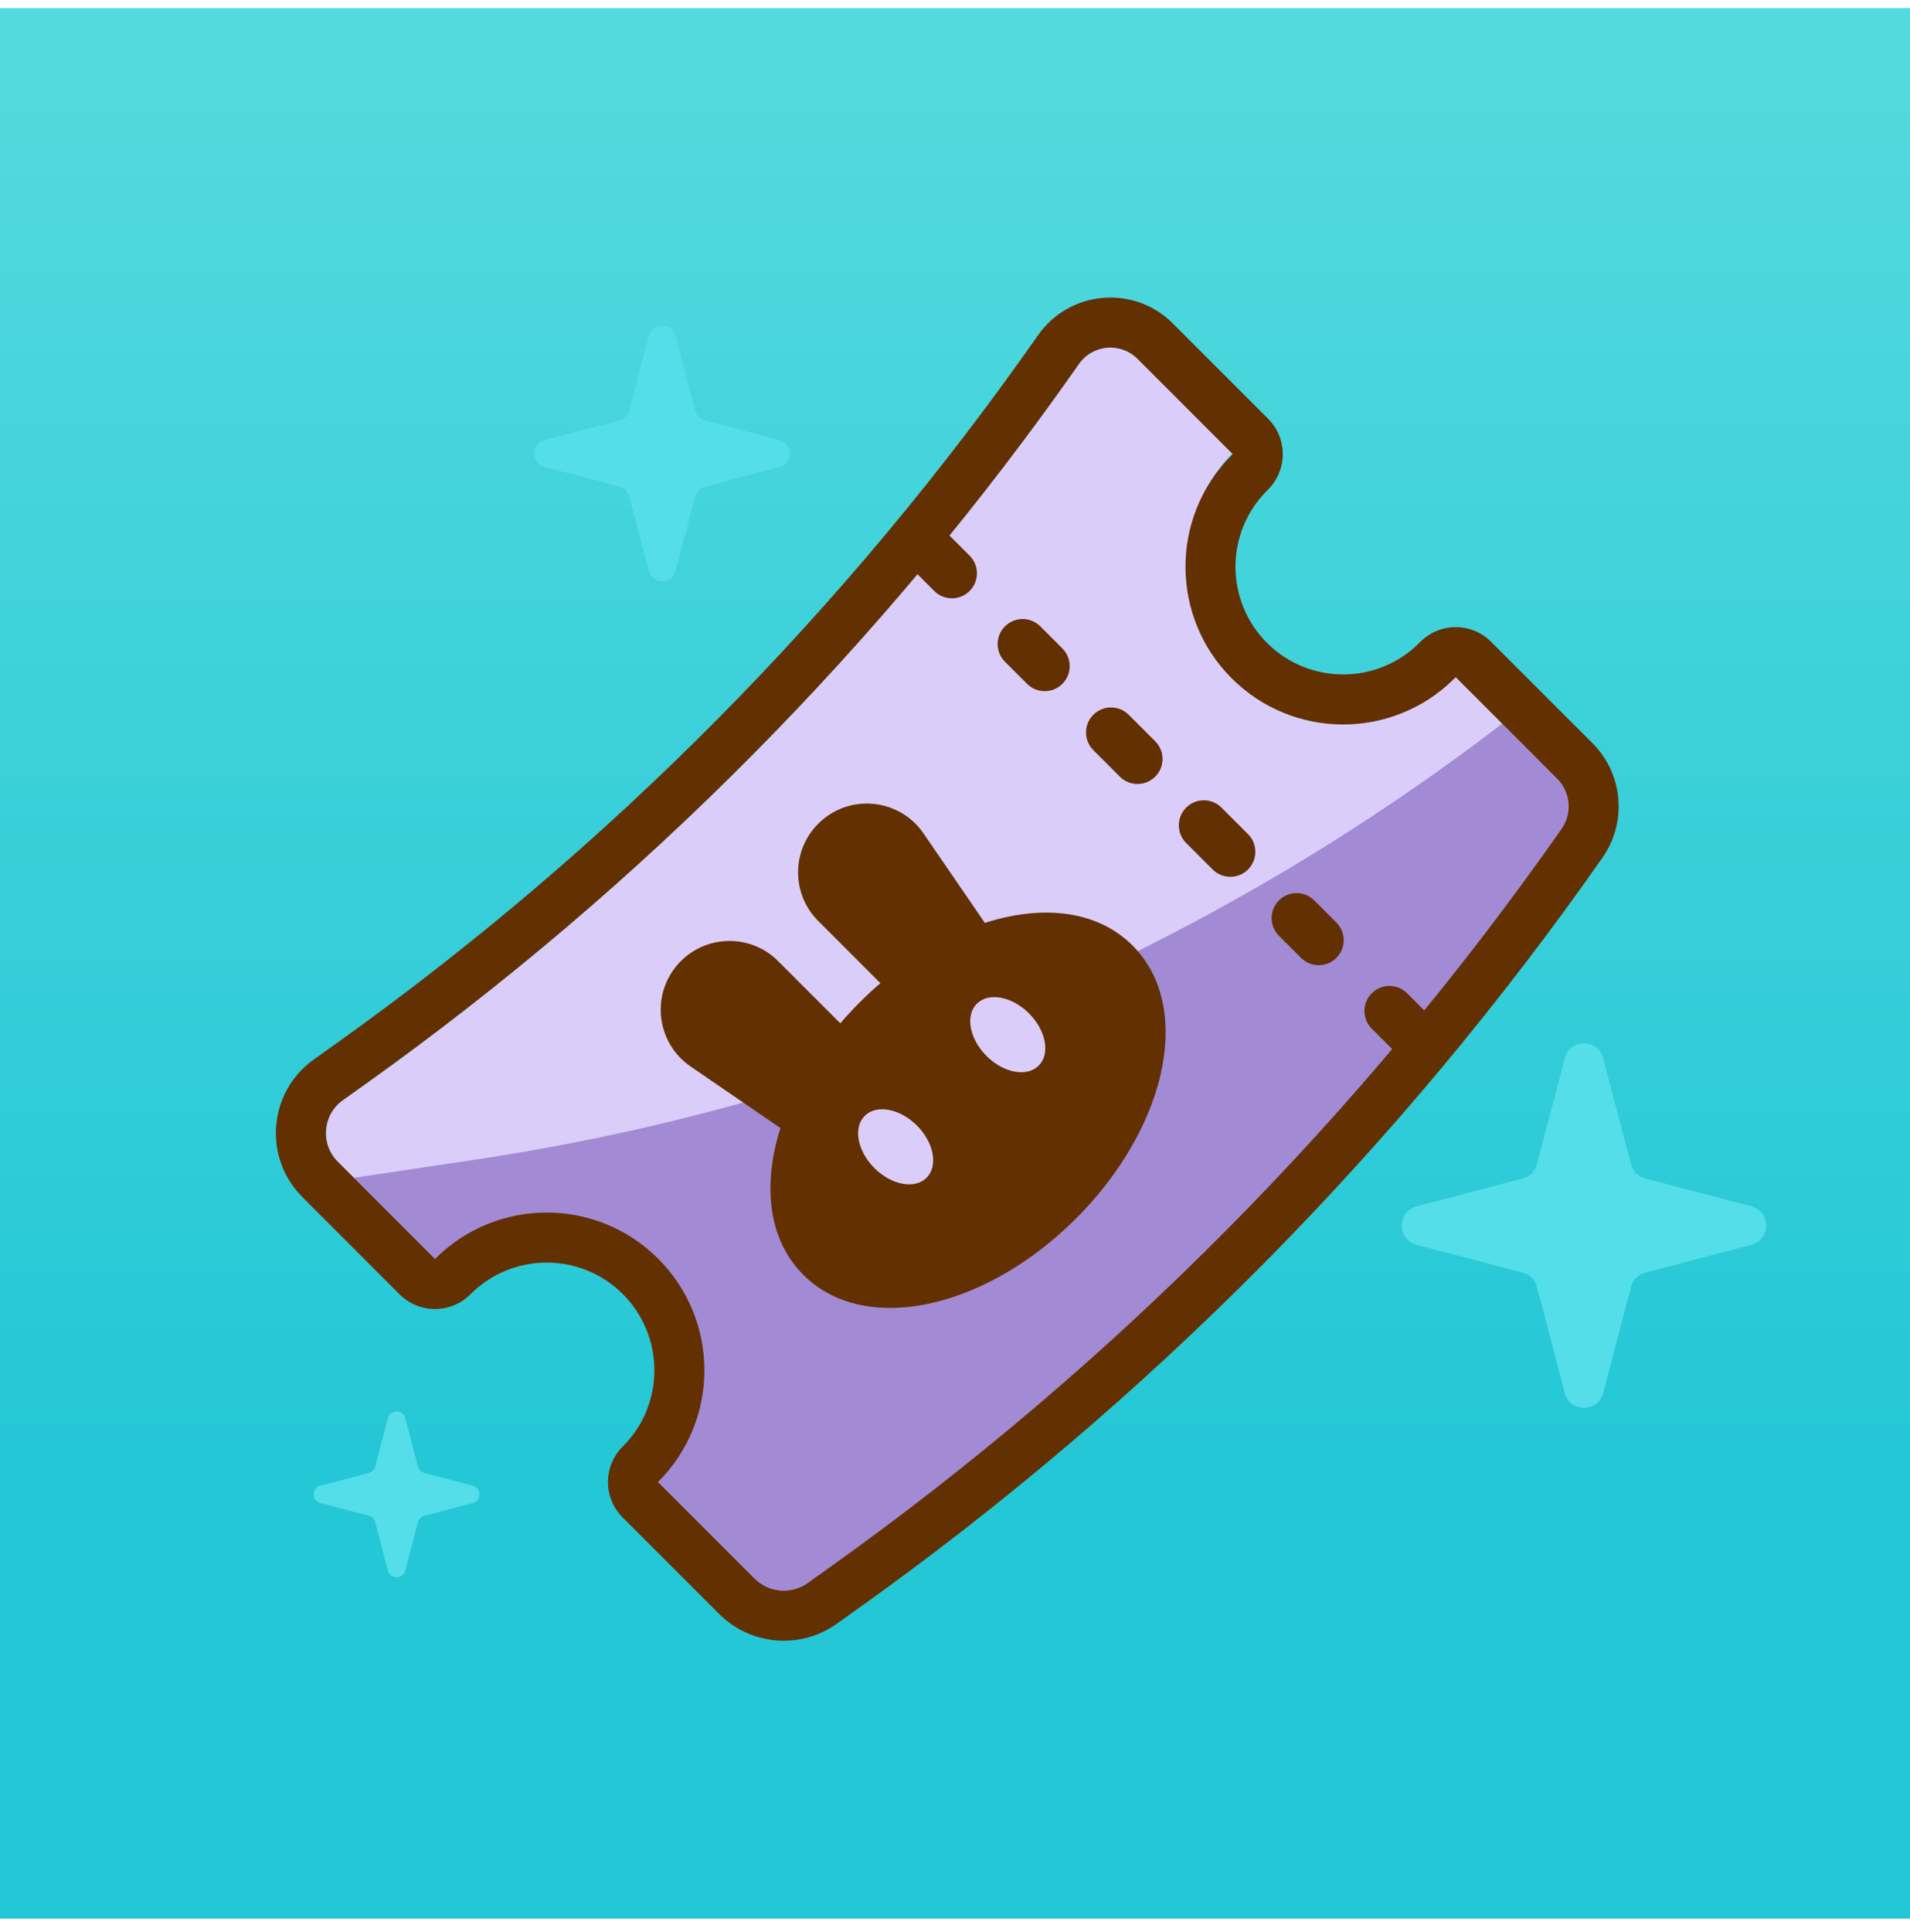 <svg width="90" height="91" viewBox="0 0 90 91" fill="none" xmlns="http://www.w3.org/2000/svg">
<rect width="90" height="90" transform="translate(0 0.38)" fill="url(#paint0_linear)"/>
<path d="M73.374 36.676C74.009 37.311 74.097 38.311 73.581 39.047C64.156 52.513 52.501 64.272 39.118 73.816L38.062 74.57C37.286 75.122 36.226 75.034 35.553 74.361L30.795 69.603C33.603 66.695 33.573 62.061 30.702 59.191C27.832 56.321 23.198 56.29 20.29 59.098L15.914 54.722C15.081 53.89 15.196 52.51 16.154 51.826L17.212 51.072C30.271 41.758 41.644 30.284 50.842 17.143C51.486 16.223 52.805 16.107 53.599 16.902L58.053 21.355C55.255 24.264 55.29 28.891 58.157 31.757C61.023 34.624 65.65 34.658 68.558 31.86L73.374 36.676Z" fill="#DBCDF9"/>
<path d="M75.482 37.991L58.474 59.529L36.474 76.182L32.243 71.92L30.717 70.07L32.243 67.861L32.778 65.653L32.484 63.297L31.6 61.088L30.128 59.321L28.361 58.143L26.447 57.554H24.091L21.588 58.438L20.116 59.763L16.582 55.493L22.33 54.636C40.16 51.977 57.007 44.778 71.251 33.73L75.482 37.991Z" fill="#A28BD4"/>
<path fill-rule="evenodd" clip-rule="evenodd" d="M28.648 69.81C28.649 69.184 28.898 68.585 29.342 68.143L29.349 68.135C31.331 66.154 31.331 62.942 29.349 60.96C27.368 58.979 24.156 58.979 22.174 60.96L22.166 60.968C21.725 61.411 21.125 61.661 20.5 61.662C19.874 61.662 19.274 61.414 18.831 60.972L14.248 56.388C12.386 54.526 12.642 51.437 14.786 49.908L15.844 49.154L17.212 51.072L16.154 51.826C15.196 52.51 15.081 53.89 15.914 54.722L20.497 59.306L20.508 59.294C20.512 59.291 20.516 59.287 20.519 59.284C23.422 56.393 28.117 56.397 31.015 59.294C33.913 62.192 33.917 66.888 31.027 69.79C31.023 69.794 31.019 69.797 31.015 69.801L31.004 69.813L35.553 74.361C36.226 75.034 37.286 75.123 38.062 74.57L39.118 73.816C52.501 64.272 64.156 52.513 73.581 39.047C74.097 38.311 74.009 37.311 73.374 36.676L68.596 31.898C68.578 31.916 68.561 31.933 68.543 31.951C68.526 31.968 68.508 31.986 68.49 32.003C65.585 34.852 60.92 34.835 58.036 31.951C55.153 29.067 55.135 24.402 57.984 21.497C58.002 21.479 58.019 21.461 58.036 21.444C58.054 21.426 58.072 21.409 58.089 21.392L53.6 16.902C52.805 16.107 51.486 16.223 50.842 17.143C41.644 30.284 30.271 41.759 17.212 51.072L15.844 49.154C28.685 39.996 39.868 28.714 48.912 15.792C50.396 13.672 53.435 13.405 55.265 15.236L59.755 19.726C60.2 20.17 60.448 20.774 60.445 21.403C60.442 22.032 60.188 22.633 59.739 23.074C59.727 23.085 59.715 23.098 59.702 23.11C57.721 25.091 57.721 28.303 59.702 30.285C61.684 32.266 64.896 32.266 66.878 30.285C66.89 30.273 66.902 30.261 66.914 30.248C67.354 29.799 67.955 29.545 68.584 29.542C69.213 29.539 69.817 29.787 70.262 30.232L75.04 35.01C76.483 36.453 76.682 38.725 75.511 40.398C65.932 54.084 54.087 66.034 40.486 75.734L39.429 76.488C37.717 77.709 35.374 77.514 33.887 76.027L29.338 71.478C28.896 71.036 28.648 70.436 28.648 69.81Z" fill="#633001"/>
<path fill-rule="evenodd" clip-rule="evenodd" d="M44.647 25.133L45.688 26.174C46.148 26.634 46.148 27.379 45.688 27.839C45.228 28.299 44.483 28.299 44.023 27.839L42.981 26.798C42.522 26.338 42.522 25.593 42.981 25.133C43.441 24.672 44.187 24.672 44.647 25.133Z" fill="#633001"/>
<path fill-rule="evenodd" clip-rule="evenodd" d="M49.02 29.505L50.061 30.546C50.521 31.006 50.521 31.752 50.061 32.212C49.601 32.672 48.855 32.672 48.395 32.212L47.354 31.171C46.894 30.711 46.894 29.965 47.354 29.505C47.814 29.045 48.56 29.045 49.02 29.505Z" fill="#633001"/>
<path fill-rule="evenodd" clip-rule="evenodd" d="M54.434 36.585C53.974 37.045 53.228 37.045 52.768 36.585L51.519 35.336C51.059 34.876 51.059 34.13 51.519 33.67C51.979 33.21 52.725 33.21 53.185 33.67L54.434 34.919C54.894 35.379 54.894 36.125 54.434 36.585Z" fill="#633001"/>
<path fill-rule="evenodd" clip-rule="evenodd" d="M58.807 40.958C58.347 41.418 57.601 41.418 57.141 40.958L55.892 39.709C55.432 39.248 55.432 38.503 55.892 38.043C56.352 37.583 57.097 37.583 57.557 38.043L58.807 39.292C59.267 39.752 59.267 40.498 58.807 40.958Z" fill="#633001"/>
<path fill-rule="evenodd" clip-rule="evenodd" d="M61.93 42.415L62.971 43.457C63.431 43.917 63.431 44.662 62.971 45.122C62.511 45.582 61.766 45.582 61.306 45.122L60.264 44.081C59.804 43.621 59.804 42.875 60.264 42.415C60.724 41.955 61.47 41.955 61.93 42.415Z" fill="#633001"/>
<path fill-rule="evenodd" clip-rule="evenodd" d="M66.303 46.788L67.344 47.829C67.804 48.289 67.804 49.035 67.344 49.495C66.884 49.955 66.138 49.955 65.678 49.495L64.637 48.454C64.177 47.994 64.177 47.248 64.637 46.788C65.097 46.328 65.843 46.328 66.303 46.788Z" fill="#633001"/>
<path fill-rule="evenodd" clip-rule="evenodd" d="M38.556 43.384C37.29 42.119 37.29 40.067 38.556 38.802C39.989 37.368 42.373 37.589 43.519 39.261L46.406 43.473C48.925 42.665 51.598 42.772 53.37 44.544C54.962 46.136 55.204 48.483 54.664 50.72C54.118 52.982 52.738 55.364 50.708 57.394C48.678 59.424 46.295 60.805 44.034 61.351C41.797 61.891 39.45 61.649 37.858 60.056C36.096 58.295 35.98 55.642 36.773 53.137L32.543 50.238C30.87 49.092 30.649 46.708 32.083 45.274C33.349 44.009 35.4 44.009 36.666 45.274L39.596 48.205C39.887 47.865 40.195 47.531 40.52 47.206C40.834 46.892 41.156 46.594 41.484 46.313L38.556 43.384Z" fill="#633001"/>
<ellipse cx="42.204" cy="54.021" rx="1.417" ry="2.061" transform="rotate(-45 42.204 54.021)" fill="#DBCDF9"/>
<ellipse cx="47.486" cy="48.739" rx="1.417" ry="2.061" transform="rotate(-45 47.486 48.739)" fill="#DBCDF9"/>
<path d="M75.542 65.622C75.298 66.552 73.978 66.552 73.734 65.622L72.42 60.615C72.334 60.289 72.079 60.034 71.753 59.949L66.747 58.635C65.816 58.391 65.816 57.07 66.747 56.826L71.753 55.512C72.079 55.426 72.334 55.171 72.42 54.845L73.734 49.839C73.978 48.909 75.298 48.909 75.542 49.839L76.856 54.845C76.942 55.171 77.197 55.426 77.523 55.512L82.529 56.826C83.46 57.07 83.46 58.391 82.529 58.635L77.523 59.949C77.197 60.034 76.942 60.289 76.856 60.615L75.542 65.622Z" fill="#53DEE9"/>
<path d="M30.568 15.828C30.739 15.175 31.665 15.175 31.837 15.828L32.758 19.338C32.818 19.567 32.997 19.746 33.226 19.806L36.736 20.728C37.389 20.899 37.389 21.825 36.736 21.996L33.226 22.918C32.997 22.978 32.818 23.157 32.758 23.386L31.837 26.896C31.665 27.549 30.739 27.549 30.568 26.896L29.647 23.386C29.587 23.157 29.408 22.978 29.179 22.918L25.668 21.996C25.016 21.825 25.016 20.899 25.668 20.728L29.179 19.806C29.408 19.746 29.587 19.567 29.647 19.338L30.568 15.828Z" fill="#53DEE9"/>
<path d="M19.098 73.98C18.987 74.403 18.387 74.403 18.276 73.98L17.679 71.704C17.64 71.556 17.524 71.44 17.375 71.401L15.1 70.804C14.677 70.693 14.677 70.093 15.1 69.982L17.375 69.385C17.524 69.346 17.64 69.23 17.679 69.081L18.276 66.806C18.387 66.383 18.987 66.383 19.098 66.806L19.695 69.081C19.734 69.23 19.85 69.346 19.998 69.385L22.274 69.982C22.697 70.093 22.697 70.693 22.274 70.804L19.998 71.401C19.85 71.44 19.734 71.556 19.695 71.704L19.098 73.98Z" fill="#53DEE9"/>
<defs>
<linearGradient id="paint0_linear" x1="45" y1="0" x2="45" y2="90" gradientUnits="userSpaceOnUse">
<stop stop-color="#54DADE"/>
<stop offset="0.762" stop-color="#24C7D6"/>
</linearGradient>
</defs>
</svg>
